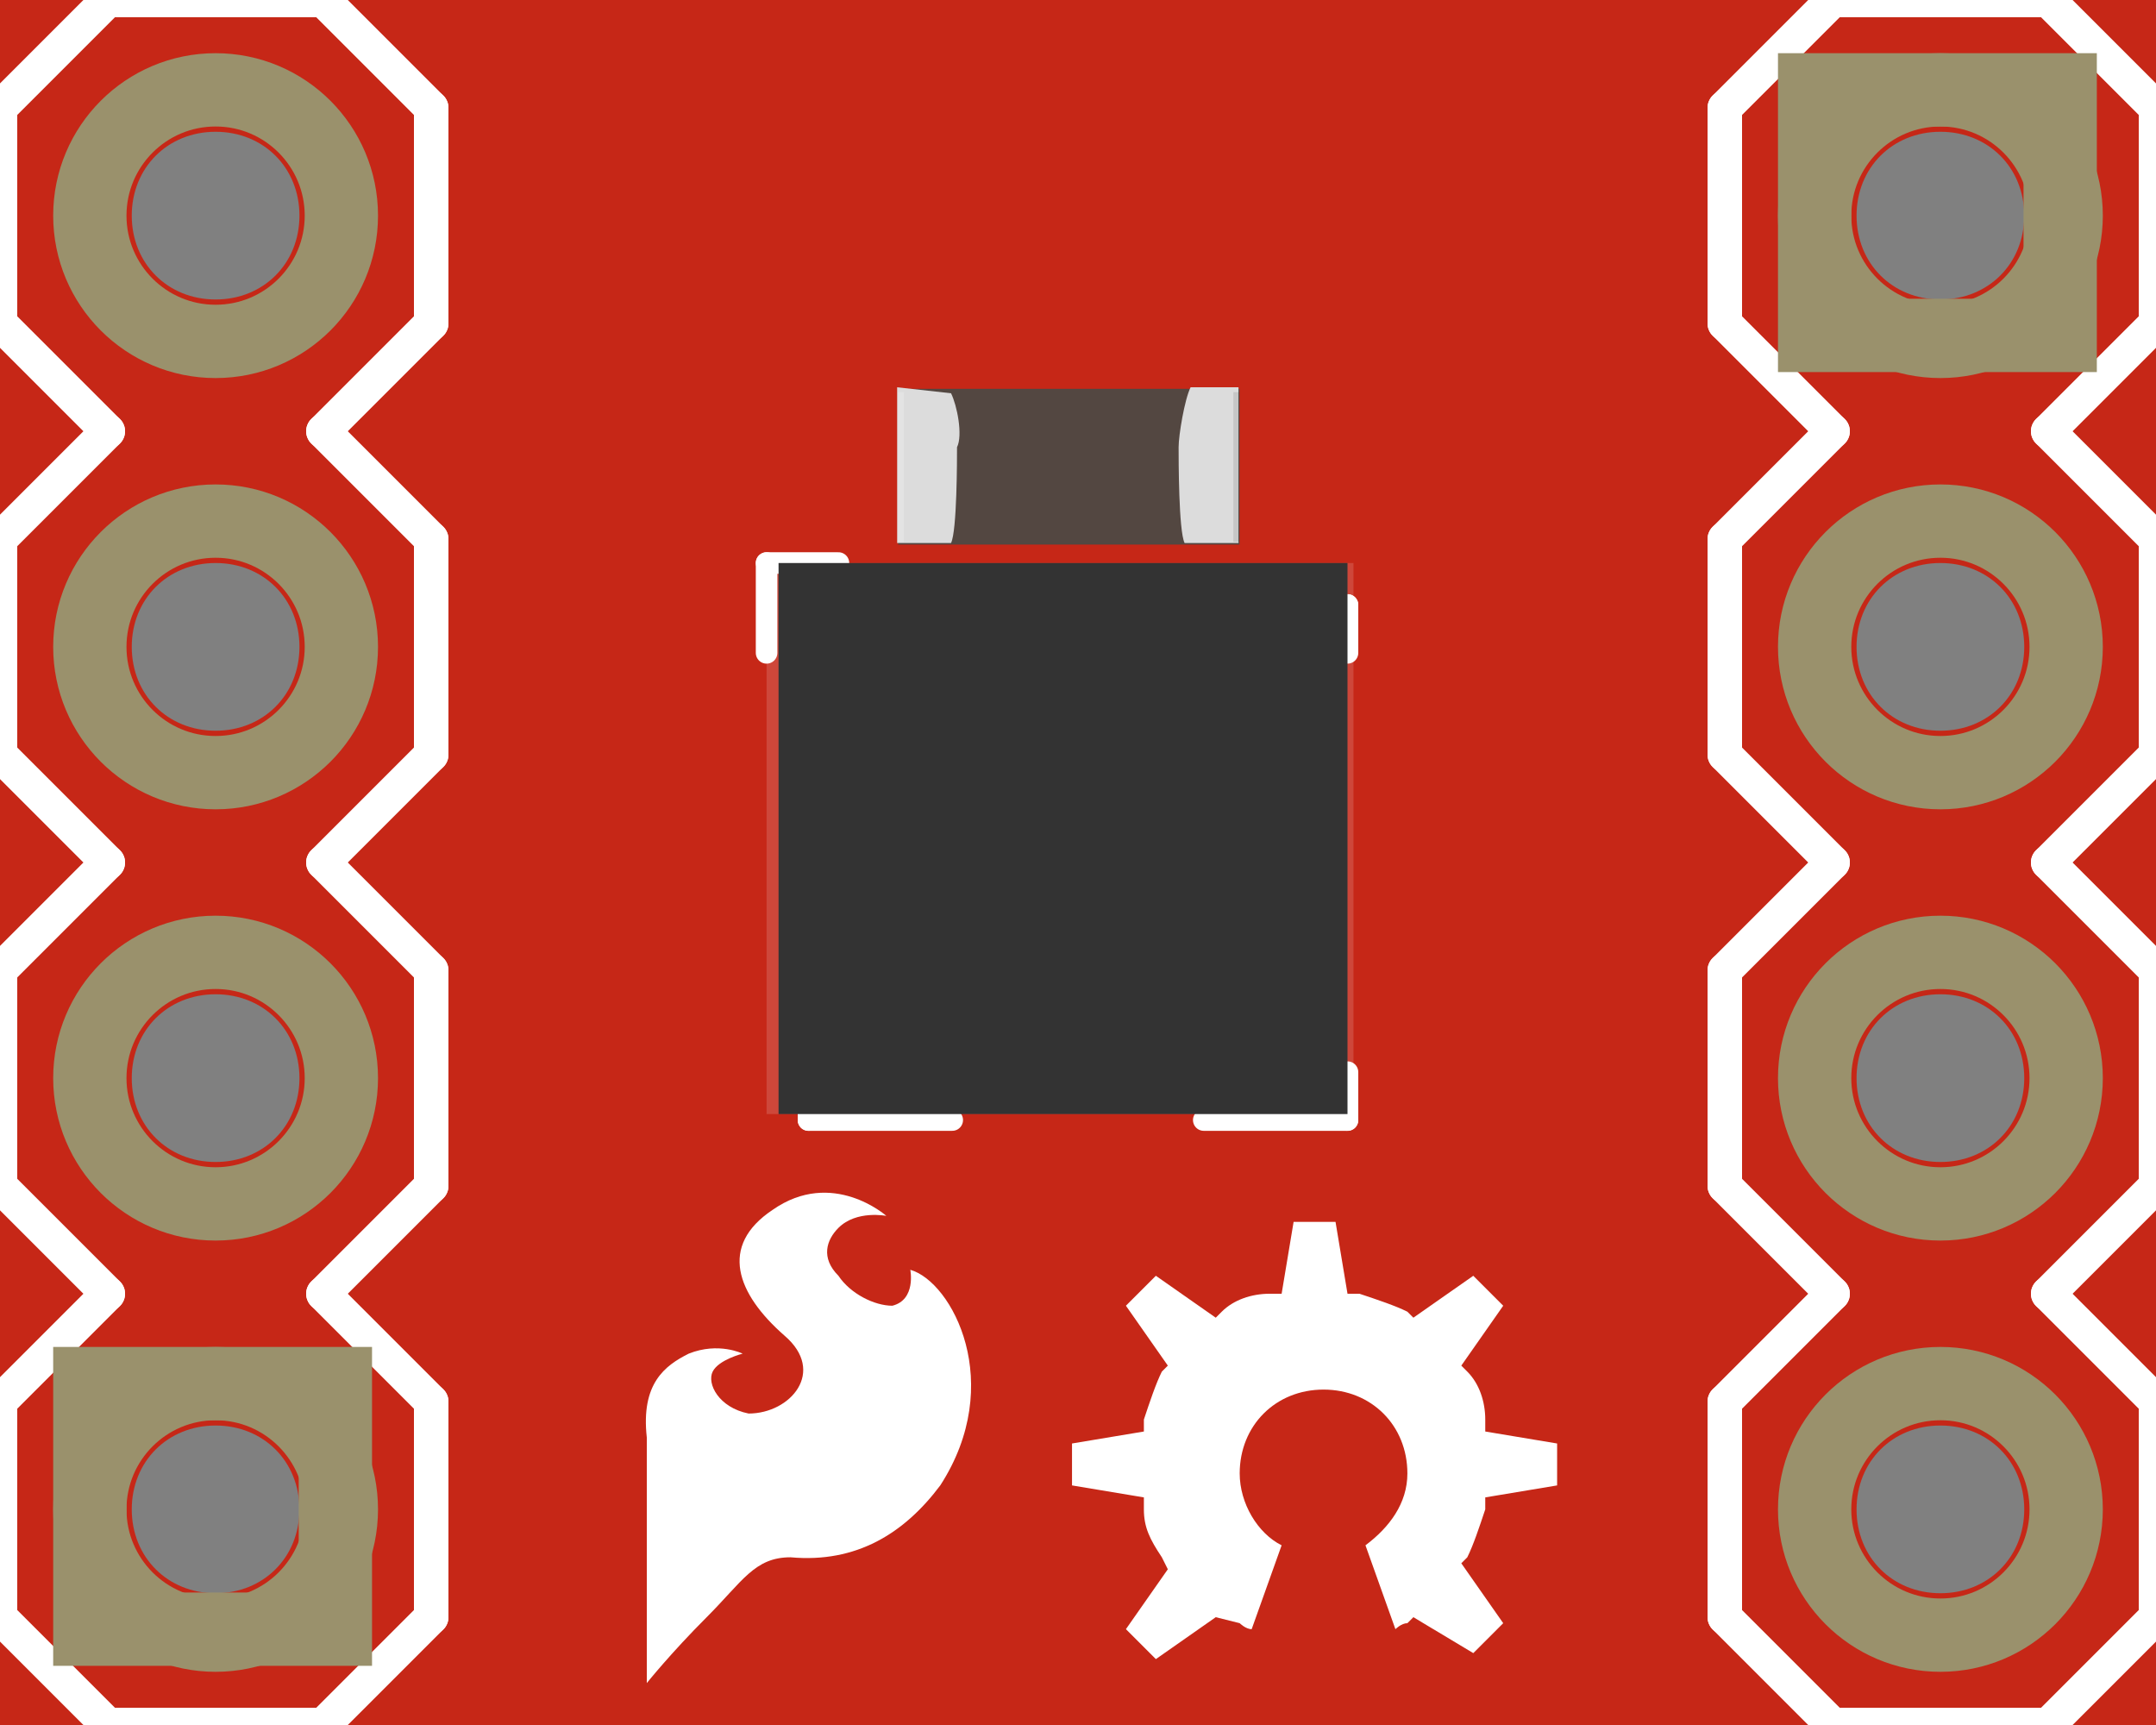 <?xml version='1.0' encoding='utf-8'?>
<!DOCTYPE svg>
<!-- Generator: Adobe Illustrator 17.1.0, SVG Export Plug-In . SVG Version: 6.00 Build 0)  -->
<svg xmlns="http://www.w3.org/2000/svg" height="0.4in" gorn="0" xmlns:xml="http://www.w3.org/XML/1998/namespace" width="0.5in" version="1.1"  x="0px" xml:space="preserve" y="0px" enable-background="new 0 0 36 28.8" viewBox="0 0 36 28.8" id="Layer_1">
    <rect x="0" y="0" width="36" height="28.8" fill="#808080" stroke="none"/>
    <desc>
        <referenceFile>prefix0000_150d19e369fa68c4a68a0e51b6bbfd65_1_breadboard.svg</referenceFile>
    </desc>
    <desc >Fritzing breadboard generated by brd2svg</desc>
    <g gorn="0.1"  id="breadboard">
        <g gorn="0.1.0"  id="icon">
            <path fill="#C62717"  d="M0,28.8h36V0H0V28.8 M2.2,25.2c0-0.8,0.6-1.4,1.4-1.4c0.8,0,1.4,0.6,1.4,1.4c0,0,0,0,0,0c0,0.8-0.6,1.4-1.4,1.4S2.2,26,2.2,25.2C2.2,25.2,2.2,25.2,2.2,25.2z M2.2,18c0-0.8,0.6-1.4,1.4-1.4C4.4,16.6,5,17.2,5,18c0,0,0,0,0,0c0,0.8-0.6,1.4-1.4,1.4S2.2,18.8,2.2,18z M2.2,10.8c0-0.8,0.6-1.4,1.4-1.4S5,10,5,10.8c0,0,0,0,0,0c0,0.8-0.6,1.4-1.4,1.4S2.2,11.6,2.2,10.8z M2.2,3.6c0-0.8,0.6-1.4,1.4-1.4C4.4,2.2,5,2.8,5,3.6c0,0,0,0,0,0C5,4.4,4.4,5,3.6,5S2.2,4.4,2.2,3.6z M31,3.6c0-0.8,0.6-1.4,1.4-1.4c0.8,0,1.4,0.6,1.4,1.4S33.2,5,32.4,5C31.6,5,31,4.4,31,3.6z M31,10.8c0-0.8,0.6-1.4,1.4-1.4c0.8,0,1.4,0.6,1.4,1.4s-0.6,1.4-1.4,1.4C31.6,12.2,31,11.6,31,10.8z M31,18c0-0.8,0.6-1.4,1.4-1.4c0.8,0,1.4,0.6,1.4,1.4c0,0.8-0.6,1.4-1.4,1.4C31.6,19.4,31,18.8,31,18z M31,25.2c0-0.8,0.6-1.4,1.4-1.4c0.8,0,1.4,0.6,1.4,1.4c0,0.8-0.6,1.4-1.4,1.4C31.6,26.6,31,26,31,25.2z"/>
            <g >
                <title >layer 21</title>
                <g >
                    <title >element:C1</title>
                    <g >
                        <title >package:0402-CAP</title>
                        <line y1="7.1" y2="7.3" stroke-width="1.152" x1="18" x2="18" fill="none"  stroke-linecap="round" stroke="#FFFFFF"/>
                    </g>
                </g>
                <g >
                    <title >element:JP1</title>
                    <g >
                        <title >package:1X04</title>
                        <line y1="5.4" y2="1.8" stroke-width="0.576" x1="0" x2="0" fill="none"  stroke-linecap="round" stroke="#FFFFFF"/>
                        <line y1="1.8" y2="0" stroke-width="0.576" x1="0" x2="1.8" fill="none"  stroke-linecap="round" stroke="#FFFFFF"/>
                        <line y1="0" y2="1.8" stroke-width="0.576" x1="5.4" x2="7.2" fill="none"  stroke-linecap="round" stroke="#FFFFFF"/>
                        <line y1="14.4" y2="12.6" stroke-width="0.576" x1="1.8" x2="0" fill="none"  stroke-linecap="round" stroke="#FFFFFF"/>
                        <line y1="12.6" y2="9" stroke-width="0.576" x1="0" x2="0" fill="none"  stroke-linecap="round" stroke="#FFFFFF"/>
                        <line y1="9" y2="7.2" stroke-width="0.576" x1="0" x2="1.8" fill="none"  stroke-linecap="round" stroke="#FFFFFF"/>
                        <line y1="7.2" y2="9" stroke-width="0.576" x1="5.4" x2="7.2" fill="none"  stroke-linecap="round" stroke="#FFFFFF"/>
                        <line y1="9" y2="12.6" stroke-width="0.576" x1="7.2" x2="7.2" fill="none"  stroke-linecap="round" stroke="#FFFFFF"/>
                        <line y1="12.6" y2="14.4" stroke-width="0.576" x1="7.2" x2="5.4" fill="none"  stroke-linecap="round" stroke="#FFFFFF"/>
                        <line y1="5.4" y2="7.2" stroke-width="0.576" x1="0" x2="1.8" fill="none"  stroke-linecap="round" stroke="#FFFFFF"/>
                        <line y1="7.2" y2="5.4" stroke-width="0.576" x1="5.4" x2="7.2" fill="none"  stroke-linecap="round" stroke="#FFFFFF"/>
                        <line y1="1.8" y2="5.4" stroke-width="0.576" x1="7.2" x2="7.2" fill="none"  stroke-linecap="round" stroke="#FFFFFF"/>
                        <line y1="27" y2="23.4" stroke-width="0.576" x1="0" x2="0" fill="none"  stroke-linecap="round" stroke="#FFFFFF"/>
                        <line y1="23.4" y2="21.6" stroke-width="0.576" x1="0" x2="1.8" fill="none"  stroke-linecap="round" stroke="#FFFFFF"/>
                        <line y1="21.6" y2="23.4" stroke-width="0.576" x1="5.4" x2="7.2" fill="none"  stroke-linecap="round" stroke="#FFFFFF"/>
                        <line y1="21.6" y2="19.8" stroke-width="0.576" x1="1.8" x2="0" fill="none"  stroke-linecap="round" stroke="#FFFFFF"/>
                        <line y1="19.8" y2="16.2" stroke-width="0.576" x1="0" x2="0" fill="none"  stroke-linecap="round" stroke="#FFFFFF"/>
                        <line y1="16.2" y2="14.4" stroke-width="0.576" x1="0" x2="1.8" fill="none"  stroke-linecap="round" stroke="#FFFFFF"/>
                        <line y1="14.4" y2="16.2" stroke-width="0.576" x1="5.4" x2="7.2" fill="none"  stroke-linecap="round" stroke="#FFFFFF"/>
                        <line y1="16.2" y2="19.8" stroke-width="0.576" x1="7.2" x2="7.2" fill="none"  stroke-linecap="round" stroke="#FFFFFF"/>
                        <line y1="19.8" y2="21.6" stroke-width="0.576" x1="7.2" x2="5.4" fill="none"  stroke-linecap="round" stroke="#FFFFFF"/>
                        <line y1="28.8" y2="28.8" stroke-width="0.576" x1="1.8" x2="5.4" fill="none"  stroke-linecap="round" stroke="#FFFFFF"/>
                        <line y1="27" y2="28.8" stroke-width="0.576" x1="0" x2="1.8" fill="none"  stroke-linecap="round" stroke="#FFFFFF"/>
                        <line y1="28.8" y2="27" stroke-width="0.576" x1="5.4" x2="7.2" fill="none"  stroke-linecap="round" stroke="#FFFFFF"/>
                        <line y1="23.4" y2="27" stroke-width="0.576" x1="7.2" x2="7.2" fill="none"  stroke-linecap="round" stroke="#FFFFFF"/>
                        <line y1="0" y2="0" stroke-width="0.576" x1="1.8" x2="5.4" fill="none"  stroke-linecap="round" stroke="#FFFFFF"/>
                    </g>
                </g>
                <g >
                    <title >element:JP2</title>
                    <g >
                        <title >package:1X04</title>
                        <line y1="23.4" y2="27" stroke-width="0.576" x1="36" x2="36" fill="none"  stroke-linecap="round" stroke="#FFFFFF"/>
                        <line y1="27" y2="28.8" stroke-width="0.576" x1="36" x2="34.2" fill="none"  stroke-linecap="round" stroke="#FFFFFF"/>
                        <line y1="28.8" y2="27" stroke-width="0.576" x1="30.6" x2="28.8" fill="none"  stroke-linecap="round" stroke="#FFFFFF"/>
                        <line y1="14.4" y2="16.2" stroke-width="0.576" x1="34.2" x2="36" fill="none"  stroke-linecap="round" stroke="#FFFFFF"/>
                        <line y1="16.2" y2="19.8" stroke-width="0.576" x1="36" x2="36" fill="none"  stroke-linecap="round" stroke="#FFFFFF"/>
                        <line y1="19.8" y2="21.6" stroke-width="0.576" x1="36" x2="34.2" fill="none"  stroke-linecap="round" stroke="#FFFFFF"/>
                        <line y1="21.6" y2="19.8" stroke-width="0.576" x1="30.6" x2="28.8" fill="none"  stroke-linecap="round" stroke="#FFFFFF"/>
                        <line y1="19.8" y2="16.2" stroke-width="0.576" x1="28.8" x2="28.8" fill="none"  stroke-linecap="round" stroke="#FFFFFF"/>
                        <line y1="16.2" y2="14.4" stroke-width="0.576" x1="28.8" x2="30.6" fill="none"  stroke-linecap="round" stroke="#FFFFFF"/>
                        <line y1="23.4" y2="21.6" stroke-width="0.576" x1="36" x2="34.2" fill="none"  stroke-linecap="round" stroke="#FFFFFF"/>
                        <line y1="21.6" y2="23.4" stroke-width="0.576" x1="30.6" x2="28.8" fill="none"  stroke-linecap="round" stroke="#FFFFFF"/>
                        <line y1="27" y2="23.4" stroke-width="0.576" x1="28.8" x2="28.8" fill="none"  stroke-linecap="round" stroke="#FFFFFF"/>
                        <line y1="1.8" y2="5.4" stroke-width="0.576" x1="36" x2="36" fill="none"  stroke-linecap="round" stroke="#FFFFFF"/>
                        <line y1="5.4" y2="7.2" stroke-width="0.576" x1="36" x2="34.2" fill="none"  stroke-linecap="round" stroke="#FFFFFF"/>
                        <line y1="7.2" y2="5.4" stroke-width="0.576" x1="30.6" x2="28.8" fill="none"  stroke-linecap="round" stroke="#FFFFFF"/>
                        <line y1="7.2" y2="9" stroke-width="0.576" x1="34.2" x2="36" fill="none"  stroke-linecap="round" stroke="#FFFFFF"/>
                        <line y1="9" y2="12.6" stroke-width="0.576" x1="36" x2="36" fill="none"  stroke-linecap="round" stroke="#FFFFFF"/>
                        <line y1="12.6" y2="14.4" stroke-width="0.576" x1="36" x2="34.2" fill="none"  stroke-linecap="round" stroke="#FFFFFF"/>
                        <line y1="14.4" y2="12.6" stroke-width="0.576" x1="30.6" x2="28.8" fill="none"  stroke-linecap="round" stroke="#FFFFFF"/>
                        <line y1="12.6" y2="9" stroke-width="0.576" x1="28.8" x2="28.8" fill="none"  stroke-linecap="round" stroke="#FFFFFF"/>
                        <line y1="9" y2="7.2" stroke-width="0.576" x1="28.8" x2="30.6" fill="none"  stroke-linecap="round" stroke="#FFFFFF"/>
                        <line y1="0" y2="0" stroke-width="0.576" x1="34.2" x2="30.6" fill="none"  stroke-linecap="round" stroke="#FFFFFF"/>
                        <line y1="1.8" y2="0" stroke-width="0.576" x1="36" x2="34.2" fill="none"  stroke-linecap="round" stroke="#FFFFFF"/>
                        <line y1="0" y2="1.8" stroke-width="0.576" x1="30.6" x2="28.8" fill="none"  stroke-linecap="round" stroke="#FFFFFF"/>
                        <line y1="5.4" y2="1.8" stroke-width="0.576" x1="28.8" x2="28.8" fill="none"  stroke-linecap="round" stroke="#FFFFFF"/>
                        <line y1="28.8" y2="28.8" stroke-width="0.576" x1="34.2" x2="30.6" fill="none"  stroke-linecap="round" stroke="#FFFFFF"/>
                    </g>
                </g>
                <path fill="#FFFFFF"  d="M15.2,21.2c0,0,0.1,0.5-0.3,0.6c-0.3,0-0.7-0.2-0.9-0.5c-0.3-0.3-0.2-0.6,0-0.8c0.3-0.3,0.8-0.2,0.8-0.2s-0.9-0.8-1.9-0.1c-0.9,0.6-0.6,1.4,0.2,2.1c0.7,0.6,0.1,1.3-0.6,1.3c-0.5-0.1-0.7-0.5-0.6-0.7c0.1-0.2,0.5-0.3,0.5-0.3s-0.4-0.2-0.9,0c-0.4,0.2-0.8,0.5-0.7,1.4v4.1c0,0,0.4-0.5,1-1.1s0.8-1,1.4-1c1.1,0.1,1.9-0.4,2.5-1.2C16.8,23.1,15.9,21.4,15.2,21.2z"/>
                <g >
                    <title >element:JP4</title>
                    <g >
                        <title >package:MICRO-FIDUCIAL</title>
                    </g>
                </g>
                <g >
                    <title >element:JP5</title>
                    <g >
                        <title >package:MICRO-FIDUCIAL</title>
                    </g>
                </g>
                <g >
                    <title >element:U1</title>
                    <g >
                        <title >package:ADXL362</title>
                        <line y1="18.7" y2="18.7" stroke-width="0.36" x1="15.9" x2="13.5" fill="none"  stroke-linecap="round" stroke="#FFFFFF"/>
                        <line y1="18.7" y2="17.9" stroke-width="0.36" x1="13.5" x2="13.5" fill="none"  stroke-linecap="round" stroke="#FFFFFF"/>
                        <line y1="18.7" y2="18.7" stroke-width="0.36" x1="20.1" x2="22.5" fill="none"  stroke-linecap="round" stroke="#FFFFFF"/>
                        <line y1="18.7" y2="17.9" stroke-width="0.36" x1="22.5" x2="22.5" fill="none"  stroke-linecap="round" stroke="#FFFFFF"/>
                        <line y1="10.1" y2="10.1" stroke-width="0.36" x1="20.1" x2="22.5" fill="none"  stroke-linecap="round" stroke="#FFFFFF"/>
                        <line y1="10.1" y2="10.9" stroke-width="0.36" x1="22.5" x2="22.5" fill="none"  stroke-linecap="round" stroke="#FFFFFF"/>
                        <line y1="10.1" y2="10.1" stroke-width="0.36" x1="15.9" x2="13.5" fill="none"  stroke-linecap="round" stroke="#FFFFFF"/>
                        <line y1="10.1" y2="10.9" stroke-width="0.36" x1="13.5" x2="13.5" fill="none"  stroke-linecap="round" stroke="#FFFFFF"/>
                        <line y1="10.9" y2="9.4" stroke-width="0.36" x1="12.8" x2="12.8" fill="none"  stroke-linecap="round" stroke="#FFFFFF"/>
                        <line y1="9.4" y2="9.4" stroke-width="0.36" x1="12.8" x2="14" fill="none"  stroke-linecap="round" stroke="#FFFFFF"/>
                    </g>
                </g>
                <path fill="#FFFFFF"  d="M23.6,27l-0.1,0.1c-0.1,0-0.2,0.1-0.2,0.1l-0.5-1.4c0.4-0.3,0.7-0.7,0.7-1.2c0-0.8-0.6-1.4-1.4-1.4c-0.8,0-1.4,0.6-1.4,1.4c0,0.5,0.3,1,0.7,1.2l-0.5,1.4c-0.1,0-0.2-0.1-0.2-0.1L20.3,27l-1,0.7l-0.5-0.5l0.7-1L19.4,26c-0.2-0.3-0.3-0.5-0.3-0.8l0-0.2l-1.2-0.2v-0.7l1.2-0.2l0-0.2c0.1-0.3,0.2-0.6,0.3-0.8l0.1-0.1l-0.7-1l0.5-0.5l1,0.7l0.1-0.1c0.2-0.2,0.5-0.3,0.8-0.3l0.2,0l0.2-1.2h0.7l0.2,1.2l0.2,0c0.3,0.1,0.6,0.2,0.8,0.3l0.1,0.1l1-0.7l0.5,0.5l-0.7,1l0.1,0.1c0.2,0.2,0.3,0.5,0.3,0.8l0,0.2l1.2,0.2v0.7l-1.2,0.2l0,0.2c-0.1,0.3-0.2,0.6-0.3,0.8l-0.1,0.1l0.7,1l-0.5,0.5L23.6,27z"/>
            </g>
            <rect height="9.2" width="9.8" fill="#FFFFFF" fill-opacity="0.15"  x="12.8" y="9.4"/>
            <circle cx="3.6" cy="25.2" stroke-width="1.224" r="2.1" fill="none"  stroke="#9A916C"/>
            <rect height="4.1" gorn="0.1.0.4" width="4.1" stroke-width="1.224" fill="none"  x="1.5" y="23.1" stroke="#9A916C" id="connector9pin"/>
            <circle gorn="0.1.0.5" cx="3.6" cy="18" stroke-width="1.224" r="2.1" fill="none"  stroke="#9A916C" id="connector8pin"/>
            <circle gorn="0.1.0.6" cx="3.6" cy="10.8" stroke-width="1.224" r="2.1" fill="none"  stroke="#9A916C" id="connector7pin"/>
            <circle gorn="0.1.0.7" cx="3.6" cy="3.6" stroke-width="1.224" r="2.1" fill="none"  stroke="#9A916C" id="connector6pin"/>
            <circle cx="32.4" cy="3.6" stroke-width="1.224" r="2.1" fill="none"  stroke="#9A916C"/>
            <rect height="4.1" gorn="0.1.0.9" width="4.1" stroke-width="1.224" fill="none"  x="30.3" y="1.5" stroke="#9A916C" id="connector2pin"/>
            <circle gorn="0.1.0.10" cx="32.4" cy="10.8" stroke-width="1.224" r="2.1" fill="none"  stroke="#9A916C" id="connector3pin"/>
            <circle gorn="0.1.0.11" cx="32.4" cy="18" stroke-width="1.224" r="2.1" fill="none"  stroke="#9A916C" id="connector4pin"/>
            <circle gorn="0.1.0.12" cx="32.4" cy="25.2" stroke-width="1.224" r="2.1" fill="none"  stroke="#9A916C" id="connector5pin"/>
        </g>
        <rect height="9.2" width="9.5" fill="#333333"  x="13" y="9.4"/>
        <g  transform="matrix(1, 0, 0, 1, 16.594, 4.947)">
            <g >
                <g gorn="0.1.2.0.0"  id="_x30_402-cap_1_">
                    <g  transform="matrix(1, 0, 0, 1, 10.275, 76.179)">
                        <g >
                            <g gorn="0.1.2.0.0.0.0.0"  id="_x30_402-cap">
                                <g  transform="matrix(0, 1, -1, 0, 4.111, -1.56)">
                                    <g >
                                        <g >
                                            <g >
                                                <g >
                                                    <g  transform="matrix(2.578893e-06 1 -1 2.578893e-06 -58.674 84.883)">
                                                        <g >
                                                            <rect height="2.6" width="5.7" fill="#534741"  x="-74.6" y="11.8"/>
                                                        </g>
                                                    </g>
                                                    <g  transform="matrix(2.578893e-06 1 -1 2.578893e-06 -57.406 83.616)">
                                                        <g >
                                                            <rect height="0" width="5.7" opacity="0.2"  x="-73.3" y="13.1" enable-background="new    "/>
                                                        </g>
                                                    </g>
                                                    <g  transform="matrix(2.578893e-06 1 -1 2.578893e-06 -59.938 86.148)">
                                                        <g >
                                                            <rect height="0" width="5.7" opacity="0.2" fill="#FFFFFF"  x="-75.9" y="13.1" enable-background="new    "/>
                                                        </g>
                                                    </g>
                                                </g>
                                                <g >
                                                    <path fill="#DCDCDC"  d="M-73.1,11.1L-73.1,11.1L-73.1,11.1L-73.1,11.1L-73.1,11.1c0.2,0.1,0.8,0.2,1,0.2c0.2,0,1.4,0,1.6-0.1v-0.9h-2.6V11.1z"/>
                                                    <path fill="#DCDCDC"  d="M-73,15.1L-73,15.1l-0.1,0.9h2.6v-0.9c-0.2-0.1-1.4-0.1-1.6-0.1C-72.3,14.9-72.8,15-73,15.1z"/>
                                                    <g  transform="matrix(2.578893e-06 1 -1 2.578893e-06 -55.02 86.012)">
                                                        <g >
                                                            <rect height="0" width="0.9" opacity="0.15"  x="-71" y="15.5" enable-background="new    "/>
                                                        </g>
                                                    </g>
                                                    <g  transform="matrix(2.578893e-06 1 -1 2.578893e-06 -57.546 88.538)">
                                                        <g >
                                                            <rect height="0" width="0.9" opacity="0.5" fill="#FFFFFF"  x="-73.5" y="15.5" enable-background="new    "/>
                                                        </g>
                                                    </g>
                                                    <path fill="#D1C690"  d="M-70.5,10.3v0.9"/>
                                                    <g  transform="matrix(2.578893e-06 1 -1 2.578893e-06 -59.803 81.229)">
                                                        <g >
                                                            <rect height="0" width="0.9" opacity="0.15"  x="-71" y="10.7" enable-background="new    "/>
                                                        </g>
                                                    </g>
                                                    <g  transform="matrix(2.578893e-06 1 -1 2.578893e-06 -62.331 83.756)">
                                                        <g >
                                                            <rect height="0" width="0.9" opacity="0.5" fill="#FFFFFF"  x="-73.5" y="10.7" enable-background="new    "/>
                                                        </g>
                                                    </g>
                                                    <line y1="15.4" y2="15.4" x1="-70.5" x2="-70.5" fill="none" />
                                                </g>
                                            </g>
                                        </g>
                                    </g>
                                </g>
                            </g>
                        </g>
                    </g>
                    <rect height="2.5" width="0.1" opacity="0.1"  x="4" y="1.6" enable-background="new    "/>
                    <rect height="2.5" width="0.1" opacity="0.2" fill="#FFFFFF"  x="-1.6" y="1.6" enable-background="new    "/>
                </g>
            </g>
        </g>
    </g>
</svg>
